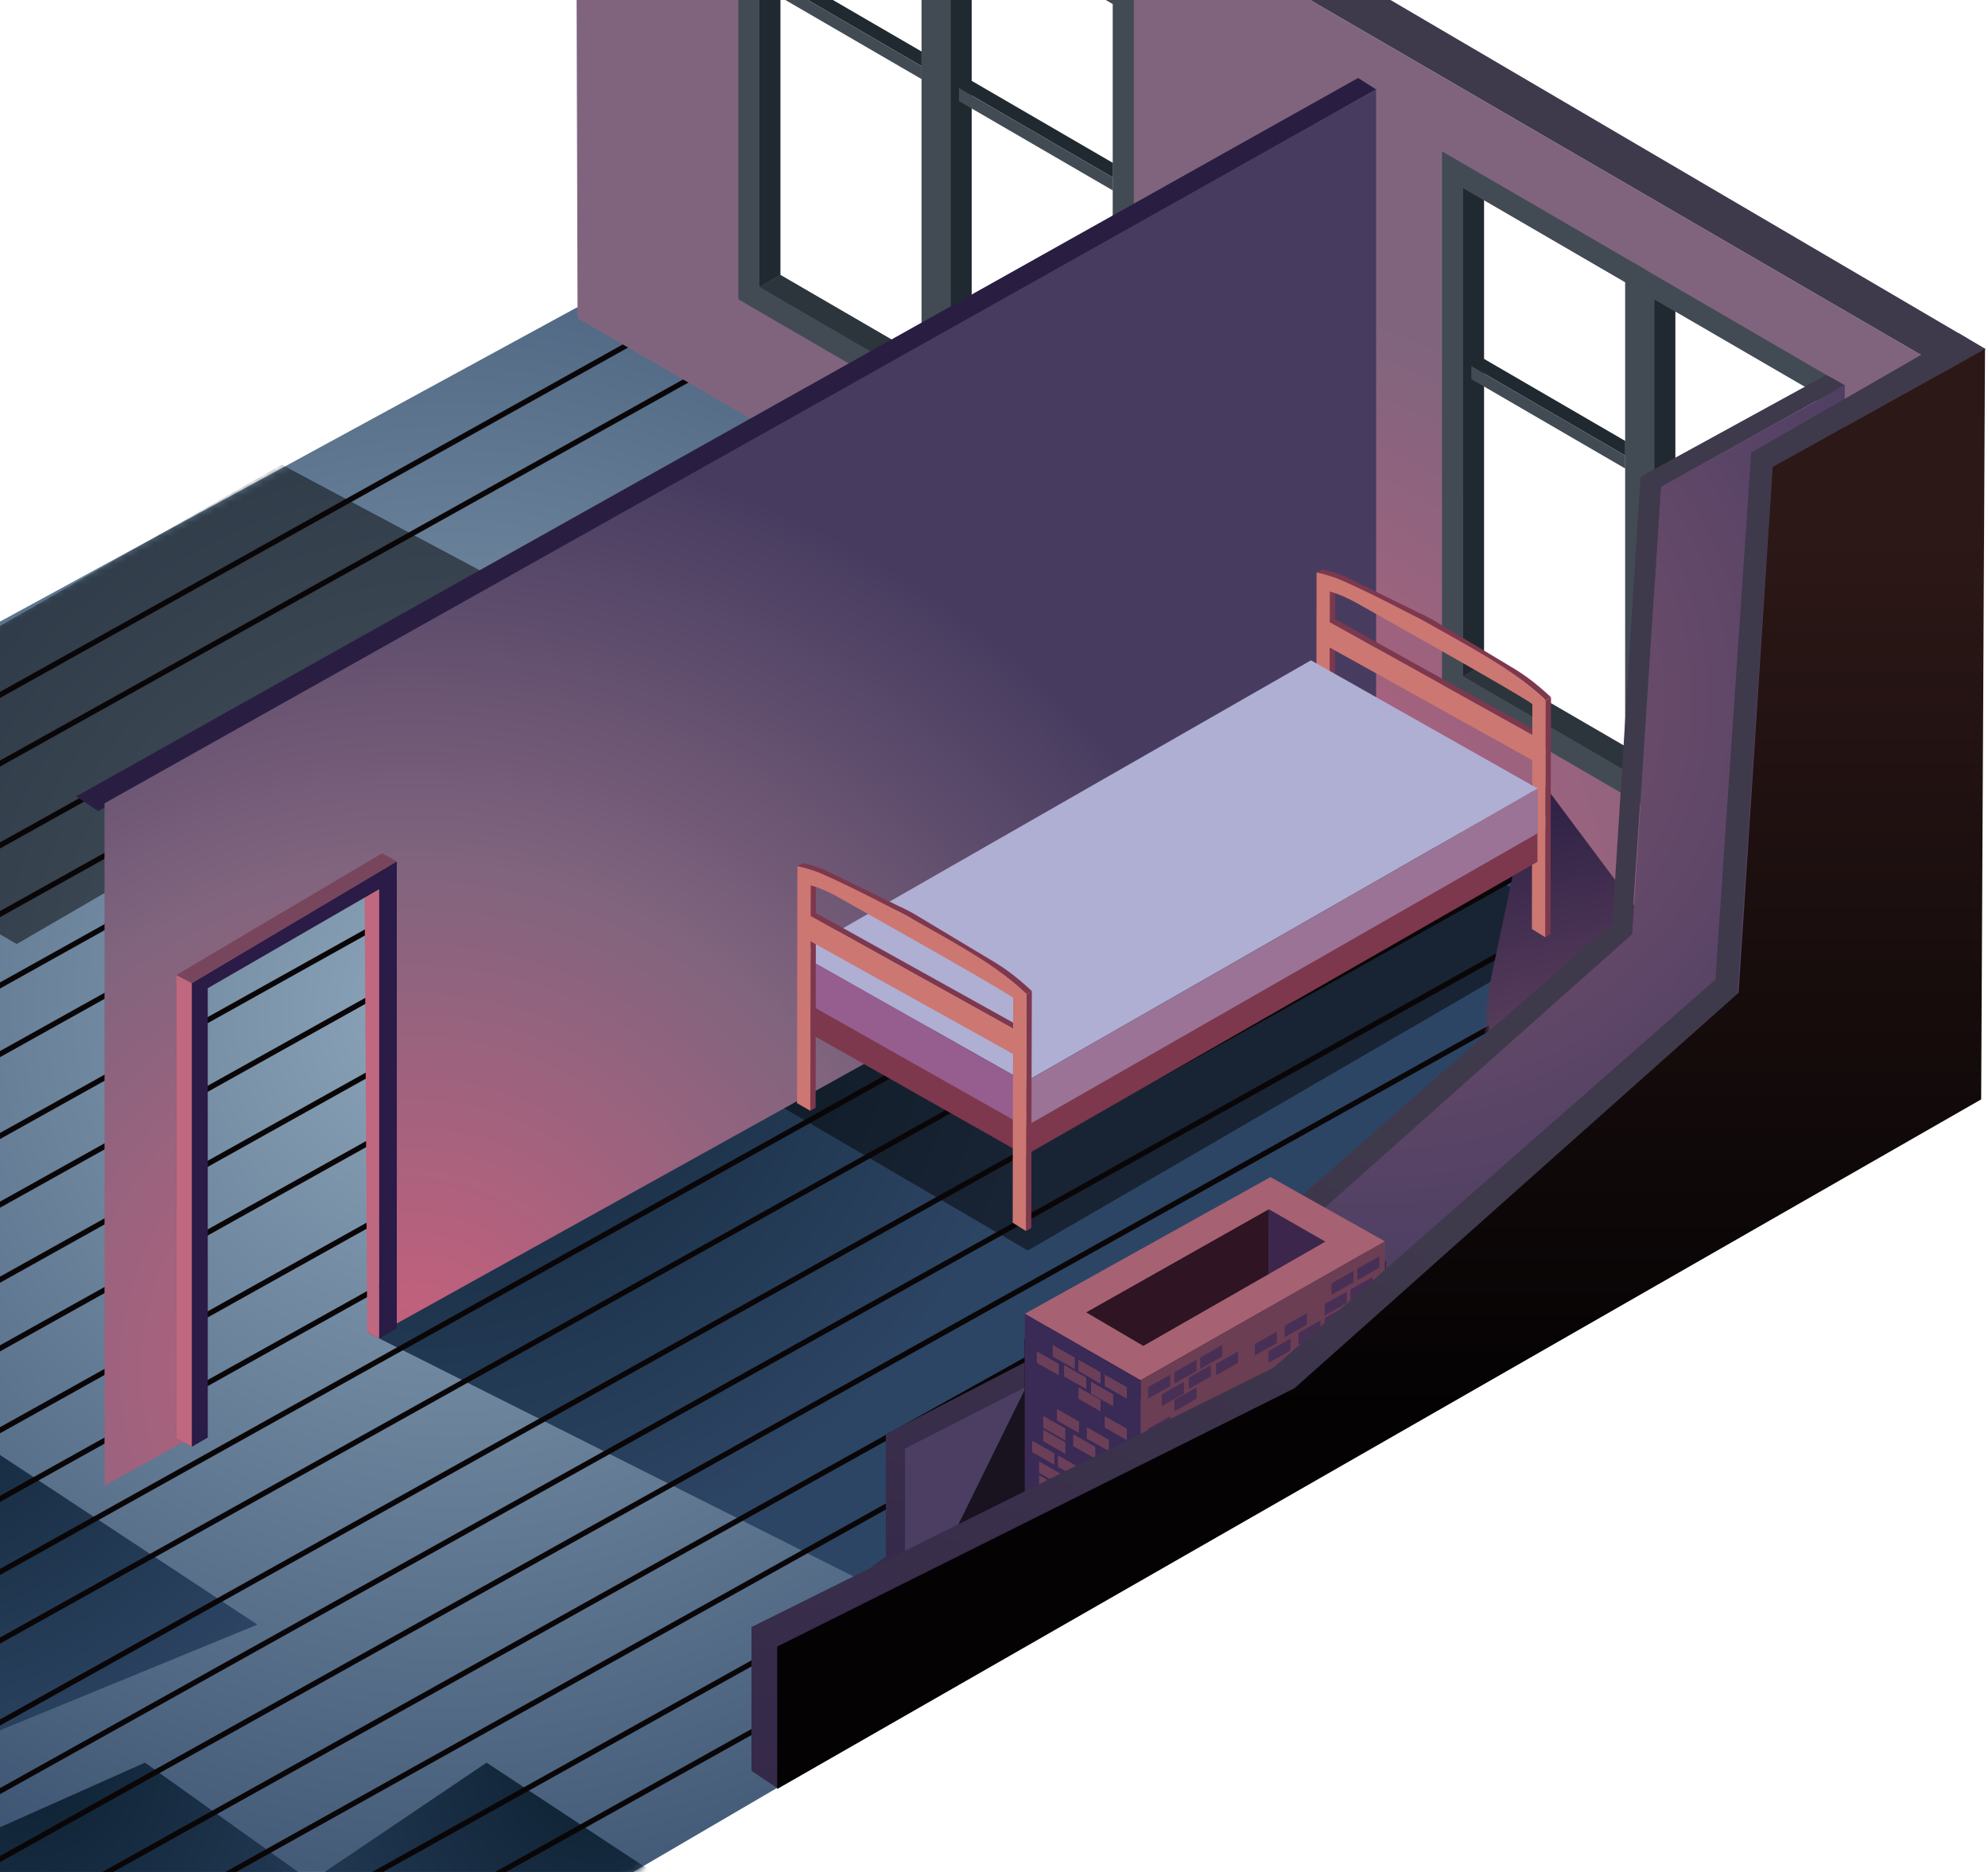 <?xml version="1.0" encoding="UTF-8"?>
<svg width="291px" height="274px" viewBox="0 0 291 274" version="1.1" xmlns="http://www.w3.org/2000/svg" xmlns:xlink="http://www.w3.org/1999/xlink">
    <!-- Generator: Sketch 47.1 (45422) - http://www.bohemiancoding.com/sketch -->
    <title>room 1</title>
    <desc>Created with Sketch.</desc>
    <defs>
        <radialGradient cx="52.37%" cy="38.514%" fx="52.37%" fy="38.514%" r="63.402%" gradientTransform="translate(0.524,0.385),scale(0.566,1),rotate(90),translate(-0.524,-0.385)" id="radialGradient-1">
            <stop stop-color="#8EA6BA" offset="0%"></stop>
            <stop stop-color="#2D4564" offset="100%"></stop>
        </radialGradient>
        <polygon id="path-2" points="0.844 144.63 266.443 0 471.046 114.261 211.075 266.18"></polygon>
        <radialGradient cx="76.732%" cy="0%" fx="76.732%" fy="0%" r="63.402%" gradientTransform="translate(0.767,0),scale(0.484,1),rotate(90),translate(-0.767,-0)" id="radialGradient-4">
            <stop stop-color="#0D2132" offset="0%"></stop>
            <stop stop-color="#2D4564" offset="100%"></stop>
        </radialGradient>
        <radialGradient cx="76.732%" cy="0%" fx="76.732%" fy="0%" r="63.402%" gradientTransform="translate(0.767,0),scale(0.511,1),rotate(90),translate(-0.767,-0)" id="radialGradient-5">
            <stop stop-color="#0D2132" offset="0%"></stop>
            <stop stop-color="#2D4564" offset="100%"></stop>
        </radialGradient>
        <radialGradient cx="4.243%" cy="29.514%" fx="4.243%" fy="29.514%" r="63.402%" gradientTransform="translate(0.042,0.295),scale(0.704,1),rotate(90),translate(-0.042,-0.295)" id="radialGradient-6">
            <stop stop-color="#0D2132" offset="0%"></stop>
            <stop stop-color="#2D4564" offset="100%"></stop>
        </radialGradient>
        <radialGradient cx="76.732%" cy="0%" fx="76.732%" fy="0%" r="63.402%" gradientTransform="translate(0.767,0),scale(0.547,1),rotate(90),translate(-0.767,-0)" id="radialGradient-7">
            <stop stop-color="#0D2132" offset="0%"></stop>
            <stop stop-color="#2D4564" offset="100%"></stop>
        </radialGradient>
        <radialGradient cx="42.2%" cy="89.603%" fx="42.2%" fy="89.603%" r="48.951%" gradientTransform="translate(0.422,0.896),scale(1,0.891),rotate(97.156),translate(-0.422,-0.896)" id="radialGradient-8">
            <stop stop-color="#C9607D" offset="0%"></stop>
            <stop stop-color="#80647E" offset="100%"></stop>
        </radialGradient>
        <path d="M201.017,117.171 L201.017,225.967 L0.542,109.577 L0.219,0.536 L201.017,117.171 Z M30.223,35.294 L30.223,103.238 L50.9,115.25 L50.9,47.306 L30.223,35.294 Z M58.223,51.294 L58.223,119.238 L78.9,131.25 L78.9,63.306 L58.223,51.294 Z M133.223,92.294 L133.223,160.238 L153.9,172.25 L153.9,104.306 L133.223,92.294 Z M161.223,108.294 L161.223,176.238 L181.9,188.25 L181.9,120.306 L161.223,108.294 Z" id="path-9"></path>
        <linearGradient x1="50%" y1="0%" x2="33.284%" y2="81.172%" id="linearGradient-11">
            <stop stop-color="#302346" offset="0%"></stop>
            <stop stop-color="#97627D" offset="100%"></stop>
        </linearGradient>
        <radialGradient cx="100%" cy="132.572%" fx="100%" fy="132.572%" r="99.884%" gradientTransform="translate(1,1.326),scale(0.583,1),rotate(90),translate(-1,-1.326)" id="radialGradient-12">
            <stop stop-color="#2F1E48" offset="0%"></stop>
            <stop stop-color="#3F394C" offset="100%"></stop>
        </radialGradient>
        <polygon id="path-13" points="-0.24 117.171 206.67 -3.034 200.25 -6.799 -5.893 114.099"></polygon>
        <radialGradient cx="100%" cy="132.572%" fx="100%" fy="132.572%" r="99.884%" gradientTransform="translate(1,1.326),scale(0.564,1),rotate(90),translate(-1,-1.326)" id="radialGradient-15">
            <stop stop-color="#2E2047" offset="0%"></stop>
            <stop stop-color="#291E42" offset="99.143%"></stop>
        </radialGradient>
        <radialGradient cx="23.996%" cy="91.788%" fx="23.996%" fy="91.788%" r="73.907%" gradientTransform="translate(0.24,0.918),scale(1,0.911),rotate(95.993),scale(1,0.986),translate(-0.24,-0.918)" id="radialGradient-16">
            <stop stop-color="#C9607D" offset="0%"></stop>
            <stop stop-color="#80647E" offset="54.937%"></stop>
            <stop stop-color="#473C60" offset="100%"></stop>
        </radialGradient>
        <radialGradient cx="100%" cy="132.572%" fx="100%" fy="132.572%" r="99.884%" gradientTransform="translate(1,1.326),scale(1,0.835),rotate(90),translate(-1,-1.326)" id="radialGradient-17">
            <stop stop-color="#2F1E48" offset="0%"></stop>
            <stop stop-color="#3F394C" offset="100%"></stop>
        </radialGradient>
        <radialGradient cx="50%" cy="26.462%" fx="50%" fy="26.462%" r="63.744%" gradientTransform="translate(0.5,0.265),scale(1,0.794),rotate(78.924),translate(-0.5,-0.265)" id="radialGradient-18">
            <stop stop-color="#7F5470" offset="0%"></stop>
            <stop stop-color="#4B3E62" offset="100%"></stop>
        </radialGradient>
        <radialGradient cx="100%" cy="132.572%" fx="100%" fy="132.572%" r="99.884%" gradientTransform="translate(1,1.326),scale(1,0.848),rotate(90),translate(-1,-1.326)" id="radialGradient-19">
            <stop stop-color="#2F1E48" offset="0%"></stop>
            <stop stop-color="#3F394C" offset="100%"></stop>
        </radialGradient>
        <linearGradient x1="50%" y1="12.784%" x2="50%" y2="73.891%" id="linearGradient-20">
            <stop stop-color="#2C1817" offset="0%"></stop>
            <stop stop-color="#040203" offset="100%"></stop>
        </linearGradient>
    </defs>
    <g id="Page-1" stroke="none" stroke-width="1" fill="none" fill-rule="evenodd">
        <g id="Grids" transform="translate(-2072, -954)">
            <g id="Group-26" transform="translate(1776, 138)">
                <g id="floor-3" transform="translate(112, 745)">
                    <g id="room-1" transform="translate(2, 71)">
                        <g id="room-1-floor" transform="translate(0, 45)">
                            <g id="floor-1">
                                <mask id="mask-3" fill="white">
                                    <use xlink:href="#path-2"></use>
                                </mask>
                                <use id="Mask" fill="url(#radialGradient-1)" xlink:href="#path-2"></use>
                                <polygon id="Mask-Copy" fill="url(#radialGradient-4)" mask="url(#mask-3)" points="-8 235.881 153.224 149 219.674 192.797 58.026 259.173"></polygon>
                                <polygon id="Mask-Copy-3" fill="url(#radialGradient-5)" mask="url(#mask-3)" points="104.039 313.689 253.224 213 319.674 256.797 158.026 323.173"></polygon>
                                <polygon id="Mask-Copy-5" fill="url(#radialGradient-6)" mask="url(#mask-3)" points="235.756 150.027 373.224 53 439.674 96.797 328.677 196.652"></polygon>
                                <polygon id="Mask-Copy-4" fill="url(#radialGradient-7)" mask="url(#mask-3)" points="39.215 286.067 203.224 213 230.655 232.579 103.734 317.632"></polygon>
                                <polygon id="Rectangle-6-Copy-4" fill="#040303" opacity="0.7" mask="url(#mask-3)" points="143 68.977 223.217 23 266 45.819 184.446 93.178"></polygon>
                                <polygon id="Rectangle-6-Copy-4" fill="#040303" opacity="0.7" mask="url(#mask-3)" points="291 113.841 371.217 67.864 414 90.683 332.446 138.042"></polygon>
                                <g id="Group" mask="url(#mask-3)">
                                    <g transform="translate(249.407, 132.194) rotate(1) translate(-249.407, -132.194) translate(8.907, -7.306)" id="Group-6">
                                        <g transform="translate(226.982, 140.474) scale(1, -1) translate(-226.982, -140.474) translate(0.482, 2.474)">
                                            <polygon id="Fill-21" fill="#0A0607" points="277.765 274.666 1.209 113.99 0.443 114.448 276.999 275.123"></polygon>
                                            <polygon id="Fill-21-Copy" fill="#0A0607" points="278.027 264.669 1.471 103.994 0.705 104.452 277.261 265.127"></polygon>
                                            <polygon id="Fill-21-Copy-3" fill="#0A0607" points="298.047 264.193 21.49 103.518 20.724 103.976 297.28 264.651"></polygon>
                                            <polygon id="Fill-21-Copy-2" fill="#0A0607" points="298.308 254.196 21.752 93.521 20.986 93.979 297.542 254.654"></polygon>
                                            <polygon id="Fill-21-Copy-7" fill="#0A0607" points="328.141 260.98 51.585 100.304 50.818 100.762 327.375 261.437"></polygon>
                                            <polygon id="Fill-21-Copy-6" fill="#0A0607" points="328.403 250.983 51.847 90.308 51.08 90.766 327.636 251.441"></polygon>
                                            <polygon id="Fill-21-Copy-5" fill="#0A0607" points="348.422 250.507 71.866 89.832 71.1 90.29 347.656 250.965"></polygon>
                                            <polygon id="Fill-21-Copy-4" fill="#0A0607" points="348.684 240.51 72.128 79.835 71.361 80.293 347.918 240.968"></polygon>
                                            <polygon id="Fill-21-Copy-11" fill="#0A0607" points="368.677 241.034 92.121 80.358 91.354 80.817 367.911 241.492"></polygon>
                                            <polygon id="Fill-21-Copy-10" fill="#0A0607" points="368.939 231.037 92.383 70.362 91.616 70.82 368.172 231.495"></polygon>
                                            <polygon id="Fill-21-Copy-9" fill="#0A0607" points="388.958 230.561 112.402 69.886 111.636 70.344 388.192 231.019"></polygon>
                                            <polygon id="Fill-21-Copy-8" fill="#0A0607" points="389.22 220.565 112.664 59.889 111.897 60.347 388.454 221.022"></polygon>
                                            <polygon id="Fill-21-Copy-15" fill="#0A0607" points="392.454 211.646 115.898 50.971 115.132 51.429 391.688 212.104"></polygon>
                                            <polygon id="Fill-21-Copy-14" fill="#0A0607" points="392.716 201.65 116.16 40.974 115.394 41.433 391.95 202.107"></polygon>
                                            <polygon id="Fill-21-Copy-13" fill="#0A0607" points="412.736 201.173 136.179 40.498 135.413 40.956 411.969 201.631"></polygon>
                                            <polygon id="Fill-21-Copy-12" fill="#0A0607" points="412.997 191.177 136.441 30.502 135.675 30.96 412.231 191.635"></polygon>
                                            <polygon id="Fill-21-Copy-20" fill="#0A0607" points="429.22 190.565 152.664 29.889 151.897 30.347 428.454 191.022"></polygon>
                                            <polygon id="Fill-21-Copy-19" fill="#0A0607" points="432.454 181.646 155.898 20.971 155.132 21.429 431.688 182.104"></polygon>
                                            <polygon id="Fill-21-Copy-18" fill="#0A0607" points="432.716 171.65 156.16 10.974 155.394 11.433 431.95 172.107"></polygon>
                                            <polygon id="Fill-21-Copy-17" fill="#0A0607" points="452.736 171.173 176.179 10.498 175.413 10.956 451.969 171.631"></polygon>
                                            <polygon id="Fill-21-Copy-16" fill="#0A0607" points="452.997 161.177 176.441 0.502 175.675 0.96 452.231 161.635"></polygon>
                                        </g>
                                    </g>
                                </g>
                            </g>
                        </g>
                        <g id="room-2-window-wall" transform="translate(380, 0)">
                            <g id="room-common-walls" transform="translate(-114, -63)">
                                <mask id="mask-10" fill="white">
                                    <use xlink:href="#path-9"></use>
                                </mask>
                                <use id="Mask" fill="url(#radialGradient-8)" xlink:href="#path-9"></use>
                                <polygon id="Path-3" fill="url(#linearGradient-11)" mask="url(#mask-10)" transform="translate(167.332, 224.198) scale(-1, 1) translate(-167.332, -224.198) " points="194.046 176 122 272.395 212.664 264.328"></polygon>
                                <mask id="mask-14" fill="white">
                                    <use xlink:href="#path-13"></use>
                                </mask>
                                <use id="Rectangle-3-Copy" fill="url(#radialGradient-12)" transform="translate(100.388, 55.186) scale(-1, 1) translate(-100.388, -55.186) " xlink:href="#path-13"></use>
                                <g id="room-2-windows" transform="translate(24, 28)">
                                    <g>
                                        <path d="M0.075,0.144 L0.075,78.81 L29.974,96.183 L29.974,17.523 L0.075,0.144 Z M3.149,5.511 L26.9,19.306 L26.9,90.822 L3.149,77.021 L3.149,5.511 L3.149,5.511 Z" id="Fill-873" fill="#424B54"></path>
                                        <polyline id="Fill-874" fill="#2C353C" points="3.149 77.021 26.9 90.822 26.9 87.25 6.223 75.238 3.149 77.021"></polyline>
                                        <polyline id="Fill-875" fill="#20292F" points="3.149 5.511 3.149 77.021 6.223 75.238 6.223 7.294 3.149 5.511"></polyline>
                                        <polyline id="Fill-880" fill="#20292F" points="26.9 42.54 6.223 30.528 4.373 31.589 26.9 44.677 26.9 42.54"></polyline>
                                        <polyline id="Fill-881" fill="#424B54" points="26.9 44.677 4.373 31.589 4.373 33.497 26.9 46.58 26.9 44.677"></polyline>
                                    </g>
                                    <g transform="translate(28, 16.3)">
                                        <path d="M0.075,0.144 L0.075,78.81 L29.974,96.183 L29.974,17.523 L0.075,0.144 Z M3.149,5.511 L26.9,19.306 L26.9,90.822 L3.149,77.021 L3.149,5.511 L3.149,5.511 Z" id="Fill-873" fill="#424B54"></path>
                                        <polyline id="Fill-874" fill="#2C353C" points="3.149 77.021 26.9 90.822 26.9 87.25 6.223 75.238 3.149 77.021"></polyline>
                                        <polyline id="Fill-875" fill="#20292F" points="3.149 5.511 3.149 77.021 6.223 75.238 6.223 7.294 3.149 5.511"></polyline>
                                        <polyline id="Fill-880" fill="#20292F" points="26.9 42.54 6.223 30.528 4.373 31.589 26.9 44.677 26.9 42.54"></polyline>
                                        <polyline id="Fill-881" fill="#424B54" points="26.9 44.677 4.373 31.589 4.373 33.497 26.9 46.58 26.9 44.677"></polyline>
                                    </g>
                                </g>
                            </g>
                        </g>
                        <g id="room-2-front-wall" transform="translate(193, 11)">
                            <g id="room-1-windows" transform="translate(200, 11)">
                                <g id="windows">
                                    <path d="M0.075,0.144 L0.075,78.81 L29.974,96.183 L29.974,17.523 L0.075,0.144 Z M3.149,5.511 L26.9,19.306 L26.9,90.822 L3.149,77.021 L3.149,5.511 L3.149,5.511 Z" id="Fill-873" fill="#424B54"></path>
                                    <polyline id="Fill-874" fill="#2C353C" points="3.149 77.021 26.9 90.822 26.9 87.25 6.223 75.238 3.149 77.021"></polyline>
                                    <polyline id="Fill-875" fill="#20292F" points="3.149 5.511 3.149 77.021 6.223 75.238 6.223 7.294 3.149 5.511"></polyline>
                                    <polyline id="Fill-880" fill="#20292F" points="26.9 42.54 6.223 30.528 4.373 31.589 26.9 44.677 26.9 42.54"></polyline>
                                    <polyline id="Fill-881" fill="#424B54" points="26.9 44.677 4.373 31.589 4.373 33.497 26.9 46.58 26.9 44.677"></polyline>
                                </g>
                                <g id="windows" transform="translate(28, 16.3)">
                                    <path d="M0.075,0.144 L0.075,78.81 L29.974,96.183 L29.974,17.523 L0.075,0.144 Z M3.149,5.511 L26.9,19.306 L26.9,90.822 L3.149,77.021 L3.149,5.511 L3.149,5.511 Z" id="Fill-873" fill="#424B54"></path>
                                    <polyline id="Fill-874" fill="#2C353C" points="3.149 77.021 26.9 90.822 26.9 87.25 6.223 75.238 3.149 77.021"></polyline>
                                    <polyline id="Fill-875" fill="#20292F" points="3.149 5.511 3.149 77.021 6.223 75.238 6.223 7.294 3.149 5.511"></polyline>
                                    <polyline id="Fill-880" fill="#20292F" points="26.9 42.54 6.223 30.528 4.373 31.589 26.9 44.677 26.9 42.54"></polyline>
                                    <polyline id="Fill-881" fill="#424B54" points="26.9 44.677 4.373 31.589 4.373 33.497 26.9 46.58 26.9 44.677"></polyline>
                                </g>
                            </g>
                            <g id="room-1-mid-wall">
                                <polygon id="Rectangle-3" fill="url(#radialGradient-15)" points="3.371 107.723 190.433 2.083 187.794 0.413 0.142 105.574"></polygon>
                                <path d="M44.609,184.089 L190.433,103.099 L190.433,2.087 L4.298,106.583 L4.298,206.478 L18,198.868 L18,132.502 L44.1,118 L44.609,184.089 Z" id="Combined-Shape" fill="url(#radialGradient-16)"></path>
                            </g>
                            <g id="room-1-door" transform="translate(31, 157) scale(-1, 1) translate(-31, -157) translate(14, 113)">
                                <polygon id="Fill-138" fill="#BF687F" points="5.248 71.025 5.628 6.558 3.489 6.146 3.489 71.916"></polygon>
                                <polyline id="Fill-137" fill="#2A1B47" points="28.589 86.418 30.935 87.774 30.935 19.907 0.916 2.079 0.916 70.428 3.489 71.916 3.489 6.146 28.589 20.648 28.589 86.418"></polyline>
                                <polyline id="Fill-139" fill="#77465C" points="30.935 87.774 33.195 86.492 33.195 18.717 3.052 0.886 0.916 2.079 30.935 19.907 30.935 87.774"></polyline>
                                <polyline id="Fill-140" fill="#BF687F" points="30.935 19.907 33.195 18.717 33.195 86.492 30.935 87.774 30.935 19.907"></polyline>
                            </g>
                            <g id="room-1-bed" transform="translate(161, 121) scale(-1, 1) translate(-161, -121) translate(105, 72)">
                                <g id="Group-20">
                                    <polygon id="Fill-395" fill="#7D384D" points="33.386 36.586 32.609 36.139 32.583 11.333 33.359 11.779"></polygon>
                                    <polygon id="Fill-396" fill="#7D384D" points="32.56 3.131 33.335 3.577 33.349 8.076 3.707 24.559 2.93 24.112 32.573 7.63"></polygon>
                                    <polygon id="Fill-397" fill="#7D384D" points="1.793 38.487 1.016 38.041 0.963 19.062 1.738 19.508"></polygon>
                                    <path d="M1.9,18.206 C2.181,17.955 2.462,17.713 2.745,17.476 L2.831,17.406 L3.007,17.265 C3.2,17.106 3.393,16.947 3.588,16.794 C3.759,16.66 3.931,16.534 4.104,16.405 L4.301,16.256 L4.417,16.169 C4.686,15.972 4.957,15.782 5.228,15.598 L5.494,15.424 L5.72,15.277 C5.82,15.213 5.919,15.143 6.02,15.081 C6.278,14.917 6.539,14.759 6.798,14.609 L18.228,7.749 C18.424,7.637 18.62,7.528 18.816,7.423 C19.069,7.287 19.322,7.158 19.574,7.035 L19.755,6.95 C19.945,6.859 20.136,6.768 20.326,6.684 C20.576,6.572 31.112,1.375 31.361,1.276 L31.452,1.243 C31.673,1.156 31.894,1.072 32.114,0.995 C32.347,0.914 32.579,0.84 32.81,0.77 C33.131,0.672 33.387,0.603 33.642,0.539 C33.846,0.488 34.05,0.442 34.252,0.4 L34.506,0.348 L35.281,0.794 L35.028,0.847 C34.565,0.943 34.097,1.061 33.627,1.203 C33.135,1.354 32.682,1.511 32.228,1.689 C31.718,1.888 20.981,7.182 20.528,7.397 L20.422,7.447 C19.949,7.677 19.476,7.925 19.004,8.196 C18.586,8.434 6.915,15.451 6.497,15.723 L6.269,15.872 C5.871,16.135 5.473,16.411 5.076,16.703 L4.883,16.849 C4.513,17.125 4.146,17.414 3.78,17.713 L3.607,17.853 C3.174,18.212 2.744,18.585 2.317,18.976 L1.738,19.508 L0.963,19.062 L1.542,18.529 C1.661,18.421 1.779,18.312 1.9,18.206 Z" id="Fill-398" fill="#7D384D"></path>
                                    <path d="M33.349,8.076 L33.335,3.577 C32.014,3.96 30.66,4.547 29.293,5.328 C27.922,6.112 5.021,18.929 3.694,20.068 L3.707,24.559 L33.349,8.076 Z M35.028,0.847 L35.281,0.794 L35.336,35.471 L33.386,36.586 L33.359,11.779 L3.717,28.262 L3.743,37.371 L1.793,38.487 L1.738,19.508 L2.317,18.976 C3.064,18.292 5.101,16.48 8.079,14.565 C12.164,11.937 17.461,9.091 18.521,8.485 C19.991,7.645 27.259,3.832 31.687,1.909 C33.092,1.299 34.579,0.94 35.028,0.847 Z" id="Fill-399" fill="#CC7772"></path>
                                    <polygon id="Fill-400" fill="#7D384D" points="1.812 54.186 1.036 53.74 1.013 38.023 1.788 38.023"></polygon>
                                    <polygon id="Fill-401" fill="#CC7772" points="3.763 52.972 1.812 54.186 1.788 36.586 3.741 36.586"></polygon>
                                </g>
                                <polygon id="Fill-763" fill="#7D384D" points="111.092 67.335 77.923 86.109 77.933 81.608 111.102 62.834"></polygon>
                                <polygon id="Fill-764" fill="#7D384D" points="77.923 86.109 2.945 43.144 2.956 38.643 77.933 81.608"></polygon>
                                <polygon id="Fill-768" fill="#AFAED3" points="77.933 75.365 2.91 32.417 36.106 13.653 111.128 56.602"></polygon>
                                <polygon id="Fill-769" fill="#965D8F" points="111.123 63.137 77.923 81.903 77.933 75.365 111.133 56.599"></polygon>
                                <polygon id="Fill-770" fill="#9B7396" points="77.923 81.903 2.899 38.956 2.91 32.417 77.933 75.365"></polygon>
                                <g id="Group-20" transform="translate(76, 43)">
                                    <polygon id="Fill-395" fill="#7D384D" points="33.386 36.586 32.609 36.139 32.583 11.333 33.359 11.779"></polygon>
                                    <polygon id="Fill-396" fill="#7D384D" points="32.56 3.131 33.335 3.577 33.349 8.076 3.707 24.559 2.93 24.112 32.573 7.63"></polygon>
                                    <polygon id="Fill-397" fill="#7D384D" points="1.793 38.487 1.016 38.041 0.963 19.062 1.738 19.508"></polygon>
                                    <path d="M1.9,18.206 C2.181,17.955 2.462,17.713 2.745,17.476 L2.831,17.406 L3.007,17.265 C3.2,17.106 3.393,16.947 3.588,16.794 C3.759,16.66 3.931,16.534 4.104,16.405 L4.301,16.256 L4.417,16.169 C4.686,15.972 4.957,15.782 5.228,15.598 L5.494,15.424 L5.72,15.277 C5.82,15.213 5.919,15.143 6.02,15.081 C6.278,14.917 6.539,14.759 6.798,14.609 L18.228,7.749 C18.424,7.637 18.62,7.528 18.816,7.423 C19.069,7.287 19.322,7.158 19.574,7.035 L19.755,6.95 C19.945,6.859 20.136,6.768 20.326,6.684 C20.576,6.572 31.112,1.375 31.361,1.276 L31.452,1.243 C31.673,1.156 31.894,1.072 32.114,0.995 C32.347,0.914 32.579,0.84 32.81,0.77 C33.131,0.672 33.387,0.603 33.642,0.539 C33.846,0.488 34.05,0.442 34.252,0.4 L34.506,0.348 L35.281,0.794 L35.028,0.847 C34.565,0.943 34.097,1.061 33.627,1.203 C33.135,1.354 32.682,1.511 32.228,1.689 C31.718,1.888 20.981,7.182 20.528,7.397 L20.422,7.447 C19.949,7.677 19.476,7.925 19.004,8.196 C18.586,8.434 6.915,15.451 6.497,15.723 L6.269,15.872 C5.871,16.135 5.473,16.411 5.076,16.703 L4.883,16.849 C4.513,17.125 4.146,17.414 3.78,17.713 L3.607,17.853 C3.174,18.212 2.744,18.585 2.317,18.976 L1.738,19.508 L0.963,19.062 L1.542,18.529 C1.661,18.421 1.779,18.312 1.9,18.206 Z" id="Fill-398" fill="#7D384D"></path>
                                    <path d="M33.349,8.076 L33.335,3.577 C32.014,3.96 30.66,4.547 29.293,5.328 C27.922,6.112 5.021,18.929 3.694,20.068 L3.707,24.559 L33.349,8.076 Z M35.028,0.847 L35.281,0.794 L35.336,35.471 L33.386,36.586 L33.359,11.779 L3.717,28.262 L3.743,37.371 L1.793,38.487 L1.738,19.508 L2.317,18.976 C3.064,18.292 5.101,16.48 8.079,14.565 C12.164,11.937 17.461,9.091 18.521,8.485 C19.991,7.645 27.259,3.832 31.687,1.909 C33.092,1.299 34.579,0.94 35.028,0.847 Z" id="Fill-399" fill="#CC7772"></path>
                                    <polygon id="Fill-400" fill="#7D384D" points="1.812 54.186 1.036 53.74 1.013 38.023 1.788 38.023"></polygon>
                                    <polygon id="Fill-401" fill="#CC7772" points="3.763 52.972 1.812 54.186 1.788 36.586 3.741 36.586"></polygon>
                                </g>
                            </g>
                            <g id="room-1-front-wall-separation" transform="translate(108, 43)">
                                <polygon id="Rectangle-3-Copy" fill="url(#radialGradient-17)" transform="translate(75.533, 91.306) scale(-1, 1) translate(-75.533, -91.306) " points="29.929 15.781 34.049 81.108 89.145 129.438 140.4 155.922 140.4 173.825 151.047 181.736 107.778 155.922 86.463 132.084 31.277 82.812 26.911 17.306 0.02 2.379 2.716 0.875"></polygon>
                                <polygon id="Rectangle-3-Copy" fill="url(#radialGradient-18)" transform="translate(82.261, 89.068) scale(-1, 1) translate(-82.261, -89.068) " points="14.374 96.033 151.05 175.758 151.05 158.027 99.976 131.991 44.612 82.745 40.397 17.245 13.472 2.378"></polygon>
                                <polygon id="Path-4" fill="#040203" opacity="0.7" points="31.217 148.962 20.162 171.422 39.739 161.674"></polygon>
                            </g>
                            <g id="room-1-brick-hole" transform="translate(138, 161)">
                                <polygon id="Path-8" fill="#2F1423" points="0.96 24.033 0.96 42.373 36.642 21.932 36.723 3.709"></polygon>
                                <polygon id="Rectangle-2" fill="#3C264C" points="36.679 3 53.957 12.739 51.247 38.2 36.662 32.707"></polygon>
                                <g id="Container" transform="translate(1, 0)">
                                    <path d="M16.957,30.035 L0.01,20.302 L35.973,0.29 L52.731,9.695 L16.957,30.035 Z M17.358,25 L44,9.743 L35.736,5 L9,20.092 L17.358,25 Z" id="Combined-Shape" fill="#A66173"></path>
                                    <polygon id="Path-8" fill="#6C3E53" points="16.96 30.033 16.96 48.373 52.642 27.932 52.723 9.709"></polygon>
                                    <g id="Group-7" opacity="0.7" transform="translate(18, 11.8)" fill="#392A56">
                                        <polyline id="Fill-35" points="3.295 25.155 0.054 26.995 0.054 25.318 3.295 23.477 3.295 25.155"></polyline>
                                        <polyline id="Fill-36" points="5.295 20.19 2.054 22.031 2.054 20.291 5.295 18.451 5.295 20.19"></polyline>
                                        <polyline id="Fill-37" points="9.241 17.677 6 19.521 6 17.841 9.241 16 9.241 17.677"></polyline>
                                        <polyline id="Fill-38" points="3.295 19.078 0.054 20.919 0.054 19.238 3.295 17.4 3.295 19.078"></polyline>
                                        <polyline id="Fill-43" points="7.143 20.941 3.904 22.785 3.904 21.104 7.143 19.264 7.143 20.941"></polyline>
                                        <polyline id="Fill-44" points="13.238 15.678 10 17.518 10 15.838 13.238 14 13.238 15.678"></polyline>
                                        <polyline id="Fill-45" points="7.143 16.891 3.904 18.732 3.904 17.054 7.143 15.213 7.143 16.891"></polyline>
                                        <polyline id="Fill-49" points="20.907 13.867 17.669 15.708 17.669 13.968 20.907 12.127 20.907 13.867"></polyline>
                                        <polyline id="Fill-50" points="18.907 12.778 15.669 14.619 15.669 12.942 18.907 11.101 18.907 12.778"></polyline>
                                        <polyline id="Fill-51" points="10.907 14.752 7.669 16.593 7.669 14.915 10.907 13.074 10.907 14.752"></polyline>
                                        <polyline id="Fill-35" points="25.295 13.155 22.054 14.995 22.054 13.318 25.295 11.477 25.295 13.155"></polyline>
                                        <polyline id="Fill-36" points="25.295 11.19 22.054 13.031 22.054 11.291 25.295 9.451 25.295 11.19"></polyline>
                                        <polyline id="Fill-37" points="23.295 10.102 20.054 11.945 20.054 10.265 23.295 8.424 23.295 10.102"></polyline>
                                        <polyline id="Fill-42" points="29.143 10.968 25.904 12.808 25.904 11.131 29.143 9.29 29.143 10.968"></polyline>
                                        <polyline id="Fill-43" points="29.143 8.941 25.904 10.785 25.904 9.104 29.143 7.264 29.143 8.941"></polyline>
                                        <polyline id="Fill-44" points="29.143 6.918 25.904 8.758 25.904 7.078 29.143 5.24 29.143 6.918"></polyline>
                                        <polyline id="Fill-45" points="30.143 3.891 26.904 5.732 26.904 4.054 30.143 2.213 30.143 3.891"></polyline>
                                        <polyline id="Fill-49" points="32.907 6.867 29.669 8.708 29.669 6.968 32.907 5.127 32.907 6.867"></polyline>
                                        <polyline id="Fill-50" points="32.907 4.778 29.669 6.619 29.669 4.942 32.907 3.101 32.907 4.778"></polyline>
                                        <polyline id="Fill-51" points="33.907 1.752 30.669 3.593 30.669 1.915 33.907 0.074 33.907 1.752"></polyline>
                                    </g>
                                    <polygon id="Rectangle-2" fill="#392A56" points="0.017 20.298 16.957 30.037 16.953 59.376 0 50.006"></polygon>
                                    <g id="Group-7" transform="translate(8, 38.3) scale(-1, 1) translate(-8, -38.3) translate(1, 24.8)" fill="#6B3F58">
                                        <polyline id="Fill-35" points="3.295 12.155 0.054 13.995 0.054 12.318 3.295 10.477 3.295 12.155"></polyline>
                                        <polyline id="Fill-36" points="5.295 7.19 2.054 9.031 2.054 7.291 5.295 5.451 5.295 7.19"></polyline>
                                        <polyline id="Fill-37" points="9.241 4.677 6 6.521 6 4.841 9.241 3 9.241 4.677"></polyline>
                                        <polyline id="Fill-38" points="3.295 6.078 0.054 7.919 0.054 6.238 3.295 4.4 3.295 6.078"></polyline>
                                        <polyline id="Fill-43" points="7.143 7.941 3.904 9.785 3.904 8.104 7.143 6.264 7.143 7.941"></polyline>
                                        <polyline id="Fill-44" points="13.238 2.678 10 4.518 10 2.838 13.238 1 13.238 2.678"></polyline>
                                        <polyline id="Fill-45" points="7.143 3.891 3.904 5.732 3.904 4.054 7.143 2.213 7.143 3.891"></polyline>
                                        <polyline id="Fill-49" points="7.907 14.867 4.669 16.708 4.669 14.968 7.907 13.127 7.907 14.867"></polyline>
                                        <polyline id="Fill-50" points="5.907 13.778 2.669 15.619 2.669 13.942 5.907 12.101 5.907 13.778"></polyline>
                                        <polyline id="Fill-51" points="10.907 1.752 7.669 3.593 7.669 1.915 10.907 0.074 10.907 1.752"></polyline>
                                        <polyline id="Fill-35" points="12.295 14.155 9.054 15.995 9.054 14.318 12.295 12.477 12.295 14.155"></polyline>
                                        <polyline id="Fill-36" points="12.295 12.19 9.054 14.031 9.054 12.291 12.295 10.451 12.295 12.19"></polyline>
                                        <polyline id="Fill-37" points="10.295 11.102 7.054 12.945 7.054 11.265 10.295 9.424 10.295 11.102"></polyline>
                                        <polyline id="Fill-42" points="9.143 24.968 5.904 26.808 5.904 25.131 9.143 23.29 9.143 24.968"></polyline>
                                        <polyline id="Fill-43" points="9.143 22.941 5.904 24.785 5.904 23.104 9.143 21.264 9.143 22.941"></polyline>
                                        <polyline id="Fill-44" points="9.143 20.918 5.904 22.758 5.904 21.078 9.143 19.24 9.143 20.918"></polyline>
                                        <polyline id="Fill-45" points="10.143 17.891 6.904 19.732 6.904 18.054 10.143 16.213 10.143 17.891"></polyline>
                                        <polyline id="Fill-49" points="12.907 20.867 9.669 22.708 9.669 20.968 12.907 19.127 12.907 20.867"></polyline>
                                        <polyline id="Fill-50" points="12.907 18.778 9.669 20.619 9.669 18.942 12.907 17.101 12.907 18.778"></polyline>
                                        <polyline id="Fill-51" points="13.907 15.752 10.669 17.593 10.669 15.915 13.907 14.074 13.907 15.752"></polyline>
                                    </g>
                                </g>
                            </g>
                            <g id="room-1-front-wall" transform="translate(98, 37)">
                                <polygon id="Rectangle-3-Copy" fill="url(#radialGradient-19)" transform="translate(91.271, 107.231) scale(-1, 1) translate(-91.271, -107.231) " points="35.204 18.259 40.443 95.368 105.137 152.196 181.544 190.157 181.544 211.207 177.822 213.69 101.988 155.308 37.189 97.372 32.062 20.349 0.998 3.085 4.825 0.772"></polygon>
                                <polygon id="Rectangle-3-Copy" fill="url(#linearGradient-20)" transform="translate(93.163, 108.465) scale(-1, 1) translate(-93.163, -108.465) " points="5.327 112.918 181.563 213.859 181.563 193.009 105.841 155.198 40.833 97.293 35.849 20.344 4.764 3.072"></polygon>
                            </g>
                        </g>
                    </g>
                </g>
            </g>
        </g>
    </g>
</svg>